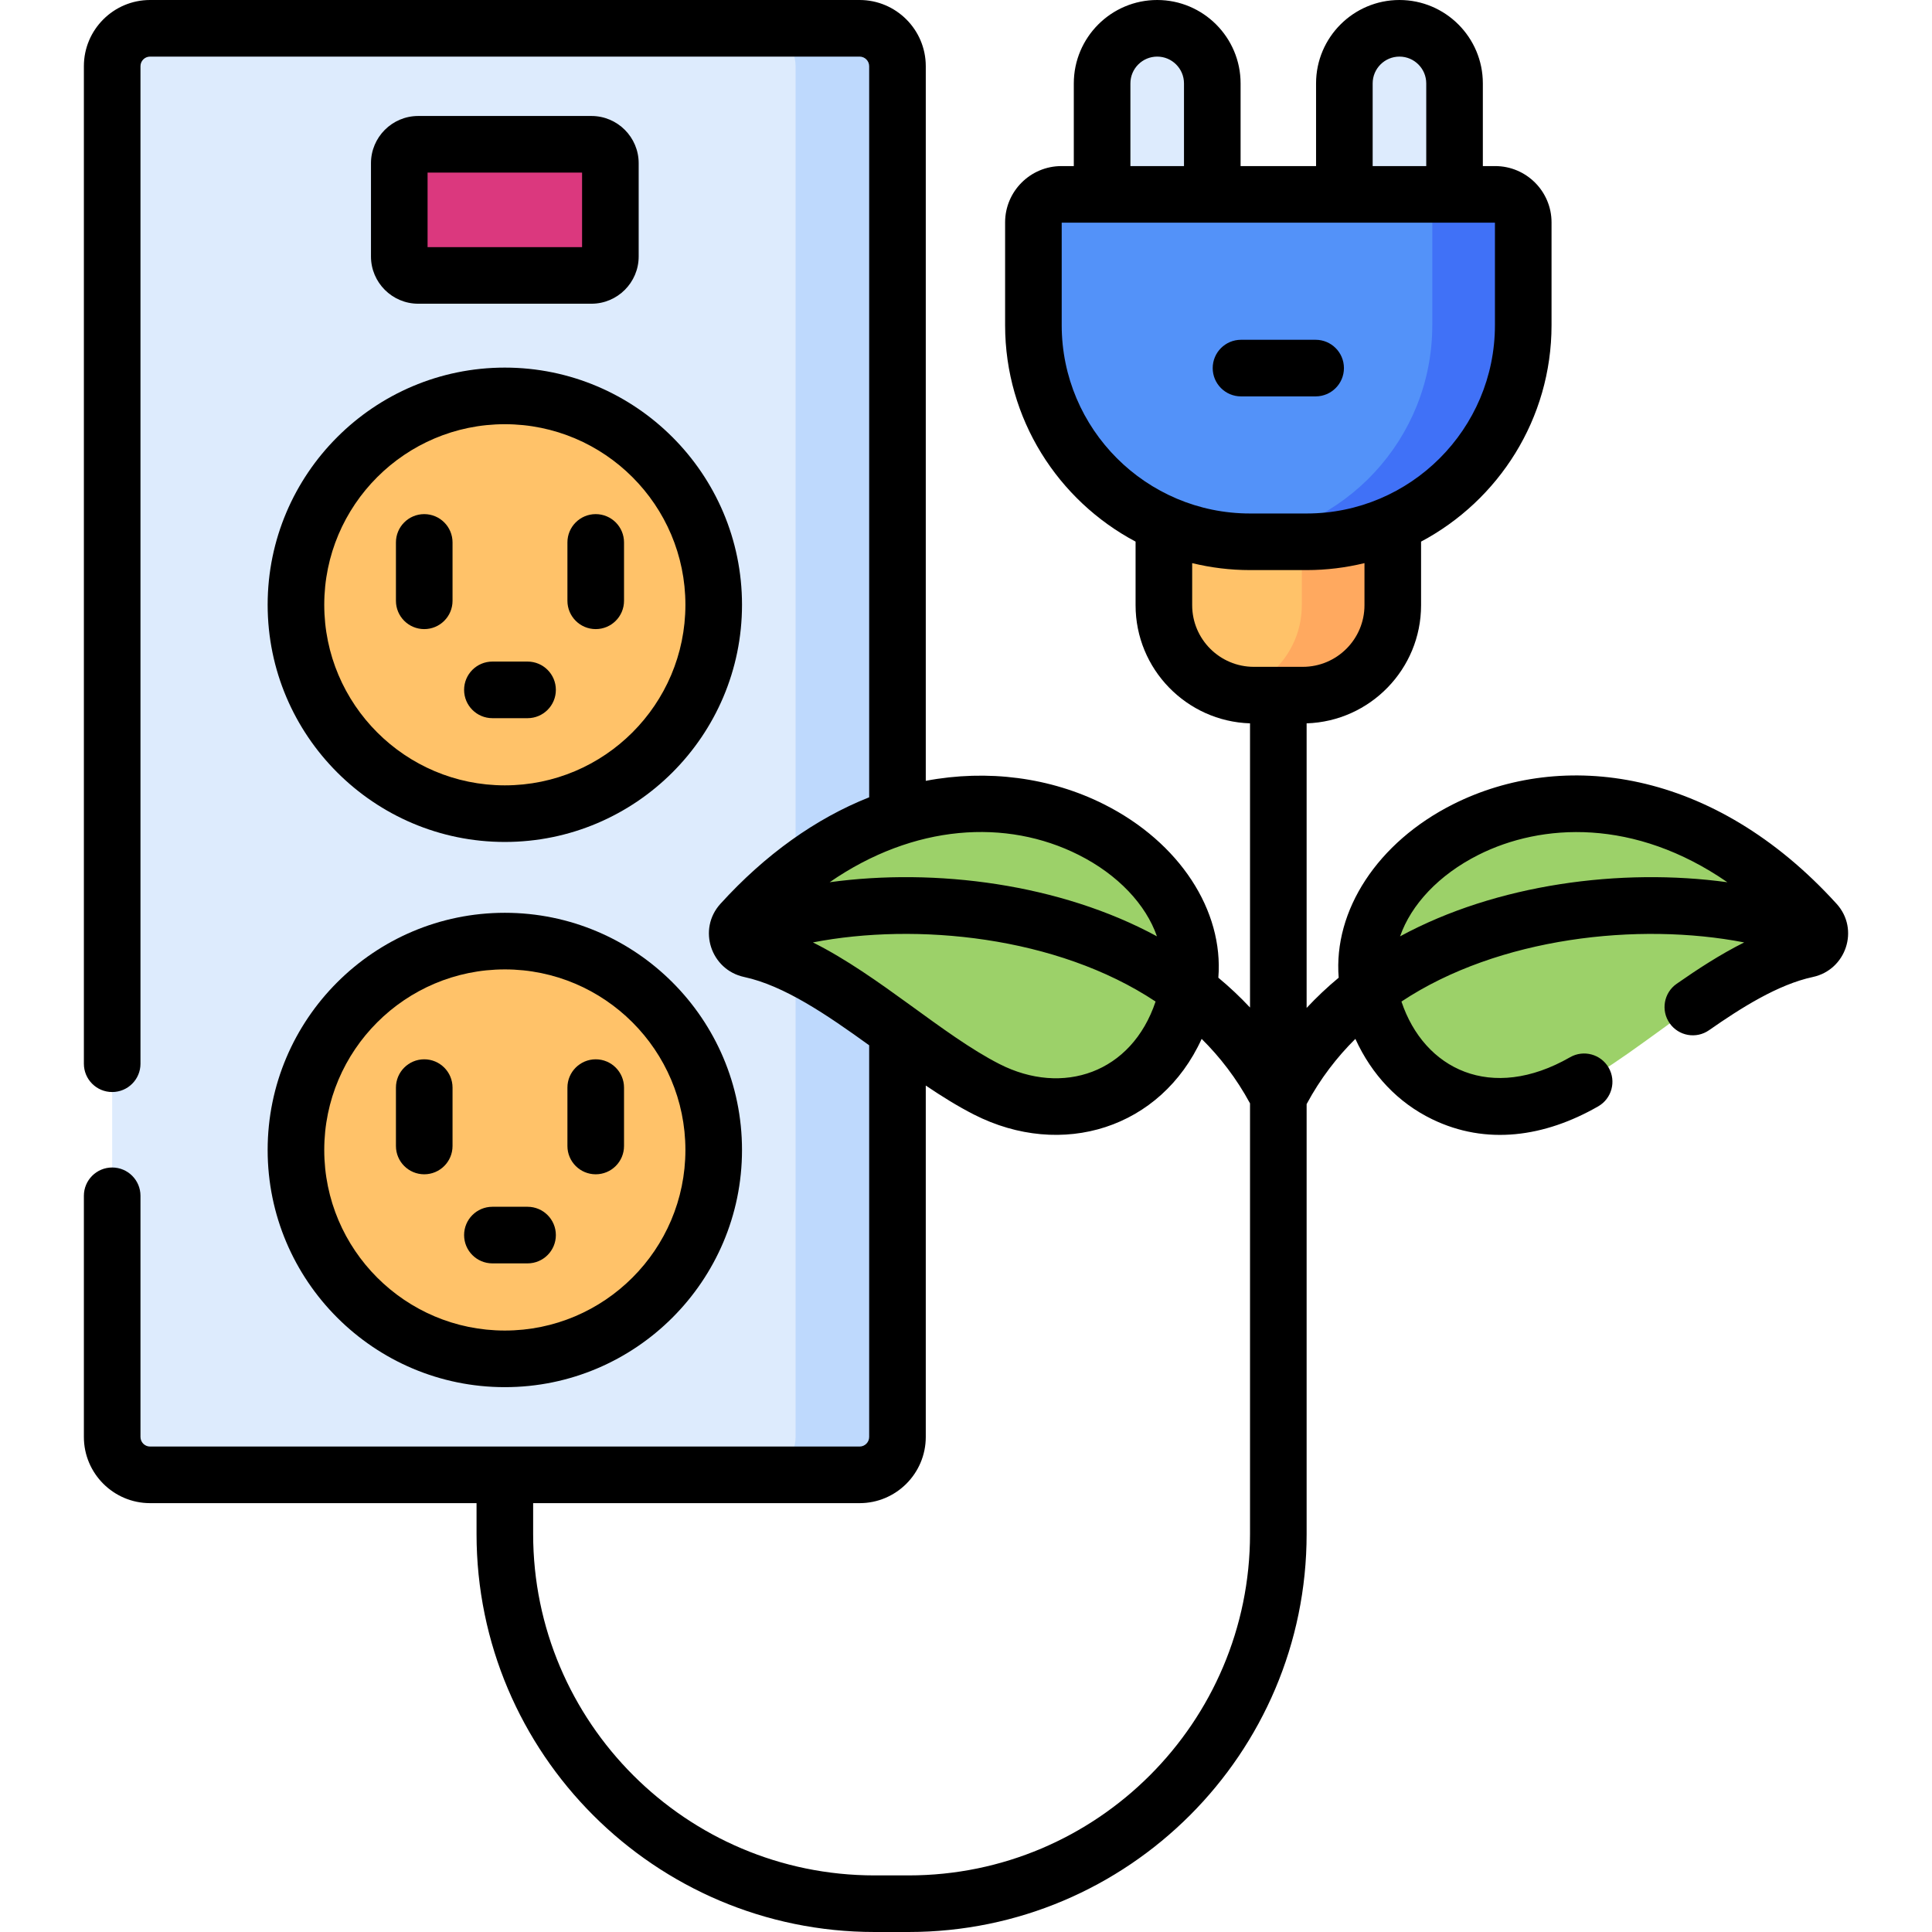 <svg id="Capa_1" enable-background="new 0 0 512 512" height="512" viewBox="0 0 512 512" width="512" xmlns="http://www.w3.org/2000/svg"><g><g><g><path d="m29.729 17.542v363.263c0 5.546 4.496 10.042 10.042 10.042h188.025c5.546 0 10.042-4.496 10.042-10.042v-363.263c0-5.546-4.496-10.042-10.042-10.042h-188.024c-5.547 0-10.043 4.496-10.043 10.042z" fill="#ddebfd"/><path d="m227.796 7.5h-27c5.546 0 10.042 4.496 10.042 10.042v363.263c0 5.546-4.496 10.042-10.042 10.042h27c5.546 0 10.042-4.496 10.042-10.042v-363.263c.001-5.546-4.496-10.042-10.042-10.042z" fill="#bed9fd"/><g><circle cx="133.784" cy="160.273" fill="#ffc269" r="55.355"/><circle cx="133.784" cy="304.756" fill="#ffc269" r="55.355"/><path d="m105.812 43.258v24.71c0 2.773 2.248 5.021 5.021 5.021h45.902c2.773 0 5.021-2.248 5.021-5.021v-24.71c0-2.773-2.248-5.021-5.021-5.021h-45.902c-2.773 0-5.021 2.248-5.021 5.021z" fill="#db387e"/></g><g><path d="m362.692 261.807c-7.527-37.926 62.707-78.65 118.471-17.245 2.217 2.441.917 6.327-2.307 7.017-21.394 4.583-42.783 26.945-62.699 37.092-22.73 11.58-47.986.742-53.465-26.864z" fill="#9cd169"/><path d="m314.946 261.807c7.527-37.926-62.707-78.65-118.471-17.245-2.217 2.441-.917 6.327 2.307 7.017 21.394 4.583 42.783 26.945 62.699 37.092 22.729 11.58 47.986.742 53.465-26.864z" fill="#9cd169"/><path d="m332.274 184.22h12.987c13.162 0 23.832-10.67 23.832-23.832v-63.683h-60.651v63.683c0 13.162 10.67 23.832 23.832 23.832z" fill="#ffc269"/><path d="m345.261 184.22h-12.987c-1.914 0-3.773-.232-5.557-.658 10.48-2.504 18.275-11.926 18.275-23.174v-63.683h24.102v63.683c-.001 13.162-10.671 23.832-23.833 23.832z" fill="#ffa95f"/><g fill="#ddebfd"><path d="m321.266 82.513h-29.198v-60.414c0-8.063 6.536-14.599 14.599-14.599s14.599 6.536 14.599 14.599z"/><path d="m385.467 82.513h-29.197v-60.414c0-8.063 6.536-14.599 14.599-14.599s14.599 6.536 14.599 14.599v60.414z"/></g><path d="m346.266 143.58h-14.996c-31.706 0-57.408-25.703-57.408-57.408v-27.235c0-4.1 3.324-7.424 7.424-7.424h114.964c4.1 0 7.424 3.324 7.424 7.424v27.235c0 31.706-25.703 57.408-57.408 57.408z" fill="#5392f9"/><path d="m346.266 143.58h-14.996c-1.534 0-3.049-.078-4.553-.196 29.575-2.323 52.855-27.04 52.855-57.212v-27.235c0-4.1-3.324-7.424-7.424-7.424h24.102c4.1 0 7.424 3.324 7.424 7.424v27.235c0 31.706-25.703 57.408-57.408 57.408z" fill="#4071f7"/></g></g></g><g><path d="m70.93 160.273c0 34.658 28.197 62.854 62.855 62.854s62.854-28.196 62.854-62.854-28.196-62.854-62.854-62.854-62.855 28.196-62.855 62.854zm62.855-47.854c26.387 0 47.854 21.468 47.854 47.854s-21.467 47.854-47.854 47.854-47.855-21.467-47.855-47.854 21.467-47.854 47.855-47.854z"/><path d="m112.427 166.718c4.142 0 7.5-3.357 7.5-7.5v-15.471c0-4.143-3.358-7.5-7.5-7.5s-7.5 3.357-7.5 7.5v15.471c0 4.142 3.358 7.5 7.5 7.5z"/><path d="m157.874 166.718c4.142 0 7.5-3.357 7.5-7.5v-15.471c0-4.143-3.358-7.5-7.5-7.5s-7.5 3.357-7.5 7.5v15.471c0 4.142 3.357 7.5 7.5 7.5z"/><path d="m130.491 190.324h9.318c4.142 0 7.5-3.357 7.5-7.5s-3.358-7.5-7.5-7.5h-9.318c-4.142 0-7.5 3.357-7.5 7.5s3.358 7.5 7.5 7.5z"/><path d="m133.785 367.61c34.658 0 62.854-28.196 62.854-62.854s-28.196-62.854-62.854-62.854-62.855 28.196-62.855 62.854 28.196 62.854 62.855 62.854zm0-110.709c26.387 0 47.854 21.468 47.854 47.854s-21.467 47.854-47.854 47.854-47.855-21.466-47.855-47.853 21.467-47.855 47.855-47.855z"/><path d="m112.427 311.2c4.142 0 7.5-3.357 7.5-7.5v-15.471c0-4.143-3.358-7.5-7.5-7.5s-7.5 3.357-7.5 7.5v15.471c0 4.143 3.358 7.5 7.5 7.5z"/><path d="m157.874 311.2c4.142 0 7.5-3.357 7.5-7.5v-15.471c0-4.143-3.358-7.5-7.5-7.5s-7.5 3.357-7.5 7.5v15.471c0 4.143 3.357 7.5 7.5 7.5z"/><path d="m130.491 334.808h9.318c4.142 0 7.5-3.357 7.5-7.5s-3.358-7.5-7.5-7.5h-9.318c-4.142 0-7.5 3.357-7.5 7.5s3.358 7.5 7.5 7.5z"/><path d="m156.735 80.489c6.904 0 12.521-5.617 12.521-12.521v-24.71c0-6.904-5.617-12.521-12.521-12.521h-45.902c-6.904 0-12.521 5.616-12.521 12.521v24.71c0 6.904 5.617 12.521 12.521 12.521zm-43.423-34.752h40.944v19.752h-40.944z"/><path d="m486.715 239.52c-32.613-35.912-72.585-41.014-101.689-26.354-19.989 10.069-31.693 28.119-30.26 45.932-3.027 2.511-5.858 5.187-8.498 8.013v-75.417c16.814-.536 30.33-14.367 30.33-31.304v-16.857c20.545-10.909 34.576-32.523 34.576-57.361v-27.235c0-8.229-6.695-14.923-14.923-14.923h-3.282v-21.914c0-12.186-9.914-22.1-22.1-22.1s-22.1 9.914-22.1 22.1v21.914h-20v-21.914c0-12.186-9.914-22.1-22.1-22.1s-22.1 9.914-22.1 22.1v21.914h-3.283c-8.229 0-14.923 6.694-14.923 14.923v27.235c0 24.838 14.031 46.452 34.577 57.361v16.857c0 16.937 13.516 30.768 30.33 31.304v75.311c-2.611-2.787-5.407-5.428-8.396-7.907 1.433-17.813-10.271-35.864-30.26-45.932-14.182-7.145-30.93-9.338-47.274-6.239v-189.387c0-9.672-7.869-17.54-17.54-17.54h-188.031c-9.671 0-17.54 7.868-17.54 17.54v264.36c0 4.143 3.358 7.5 7.5 7.5s7.5-3.357 7.5-7.5v-264.36c0-1.4 1.14-2.54 2.54-2.54h188.03c1.4 0 2.54 1.14 2.54 2.54v193.755c-14.139 5.597-27.565 15.176-39.417 28.226-6.131 6.753-2.523 17.506 6.29 19.393 10.601 2.271 21.987 10.062 33.127 18.1v103.796c0 1.4-1.14 2.54-2.54 2.54h-188.03c-1.4 0-2.54-1.14-2.54-2.54v-63.91c0-4.143-3.358-7.5-7.5-7.5s-7.5 3.357-7.5 7.5v63.909c0 9.672 7.869 17.54 17.54 17.54h86.52v8.181c0 58.156 47.314 105.47 105.47 105.47h9.04c58.156 0 105.47-47.313 105.47-105.47v-113.93c3.624-6.753 8.056-12.466 12.918-17.287 4.344 9.533 11.31 16.91 20.339 21.292 14.351 6.966 29.821 4.732 44.015-3.41 3.593-2.061 4.836-6.644 2.775-10.237-2.06-3.593-6.645-4.836-10.237-2.774-20.891 11.983-38.682 3.182-44.681-14.764 25.688-17.042 62.825-21.105 90.828-15.667-6.385 3.188-12.437 7.155-17.901 10.968-3.397 2.37-4.229 7.046-1.858 10.442 2.371 3.398 7.047 4.229 10.442 1.858 8.397-5.859 18.234-12.118 27.519-14.107 8.797-1.887 12.429-12.631 6.287-19.394zm-122.946-217.42c0-3.915 3.185-7.1 7.1-7.1s7.1 3.185 7.1 7.1v21.914h-14.2zm-64.2 0c0-3.915 3.185-7.1 7.1-7.1s7.1 3.185 7.1 7.1v21.914h-14.2zm-18.207 64.072v-27.158h114.812v27.158c0 27.52-22.389 49.908-49.908 49.908h-14.996c-27.519 0-49.908-22.389-49.908-49.908zm34.577 74.218v-11.155c4.919 1.196 10.05 1.845 15.332 1.845h14.996c5.282 0 10.413-.649 15.333-1.846v11.155c0 9.005-7.33 16.33-16.34 16.33h-12.98c-9.011.001-16.341-7.324-16.341-16.329zm-100.51 89.358c27.369-5.31 64.635-1.695 90.812 15.671-6.347 18.988-24.629 25.09-41.355 16.569-15.072-7.679-31.801-23.413-49.457-32.24zm70.436-23.186c10.447 5.262 17.815 13.169 20.738 21.576-25.633-13.914-58.652-18.184-86.738-14.339 22.354-15.443 46.858-16.88 66-7.237zm-45.066 270.438h-9.04c-49.885 0-90.47-40.585-90.47-90.47v-8.181h86.51c9.671 0 17.54-7.868 17.54-17.54v-93.13c4.245 2.865 8.51 5.52 12.738 7.674 23.339 11.89 49.572 3.671 60.375-20.04 4.817 4.775 9.212 10.424 12.817 17.095v114.122c0 49.885-40.585 90.47-90.47 90.47zm130.237-248.861c2.923-8.407 10.29-16.314 20.738-21.576 16.784-8.457 41.407-9.756 66.003 7.238-28.195-3.861-61.184.465-86.741 14.338z"/><path d="m356.157 97.547c0-4.143-3.358-7.5-7.5-7.5h-19.777c-4.142 0-7.5 3.357-7.5 7.5s3.358 7.5 7.5 7.5h19.777c4.142 0 7.5-3.358 7.5-7.5z"/></g></g></svg>